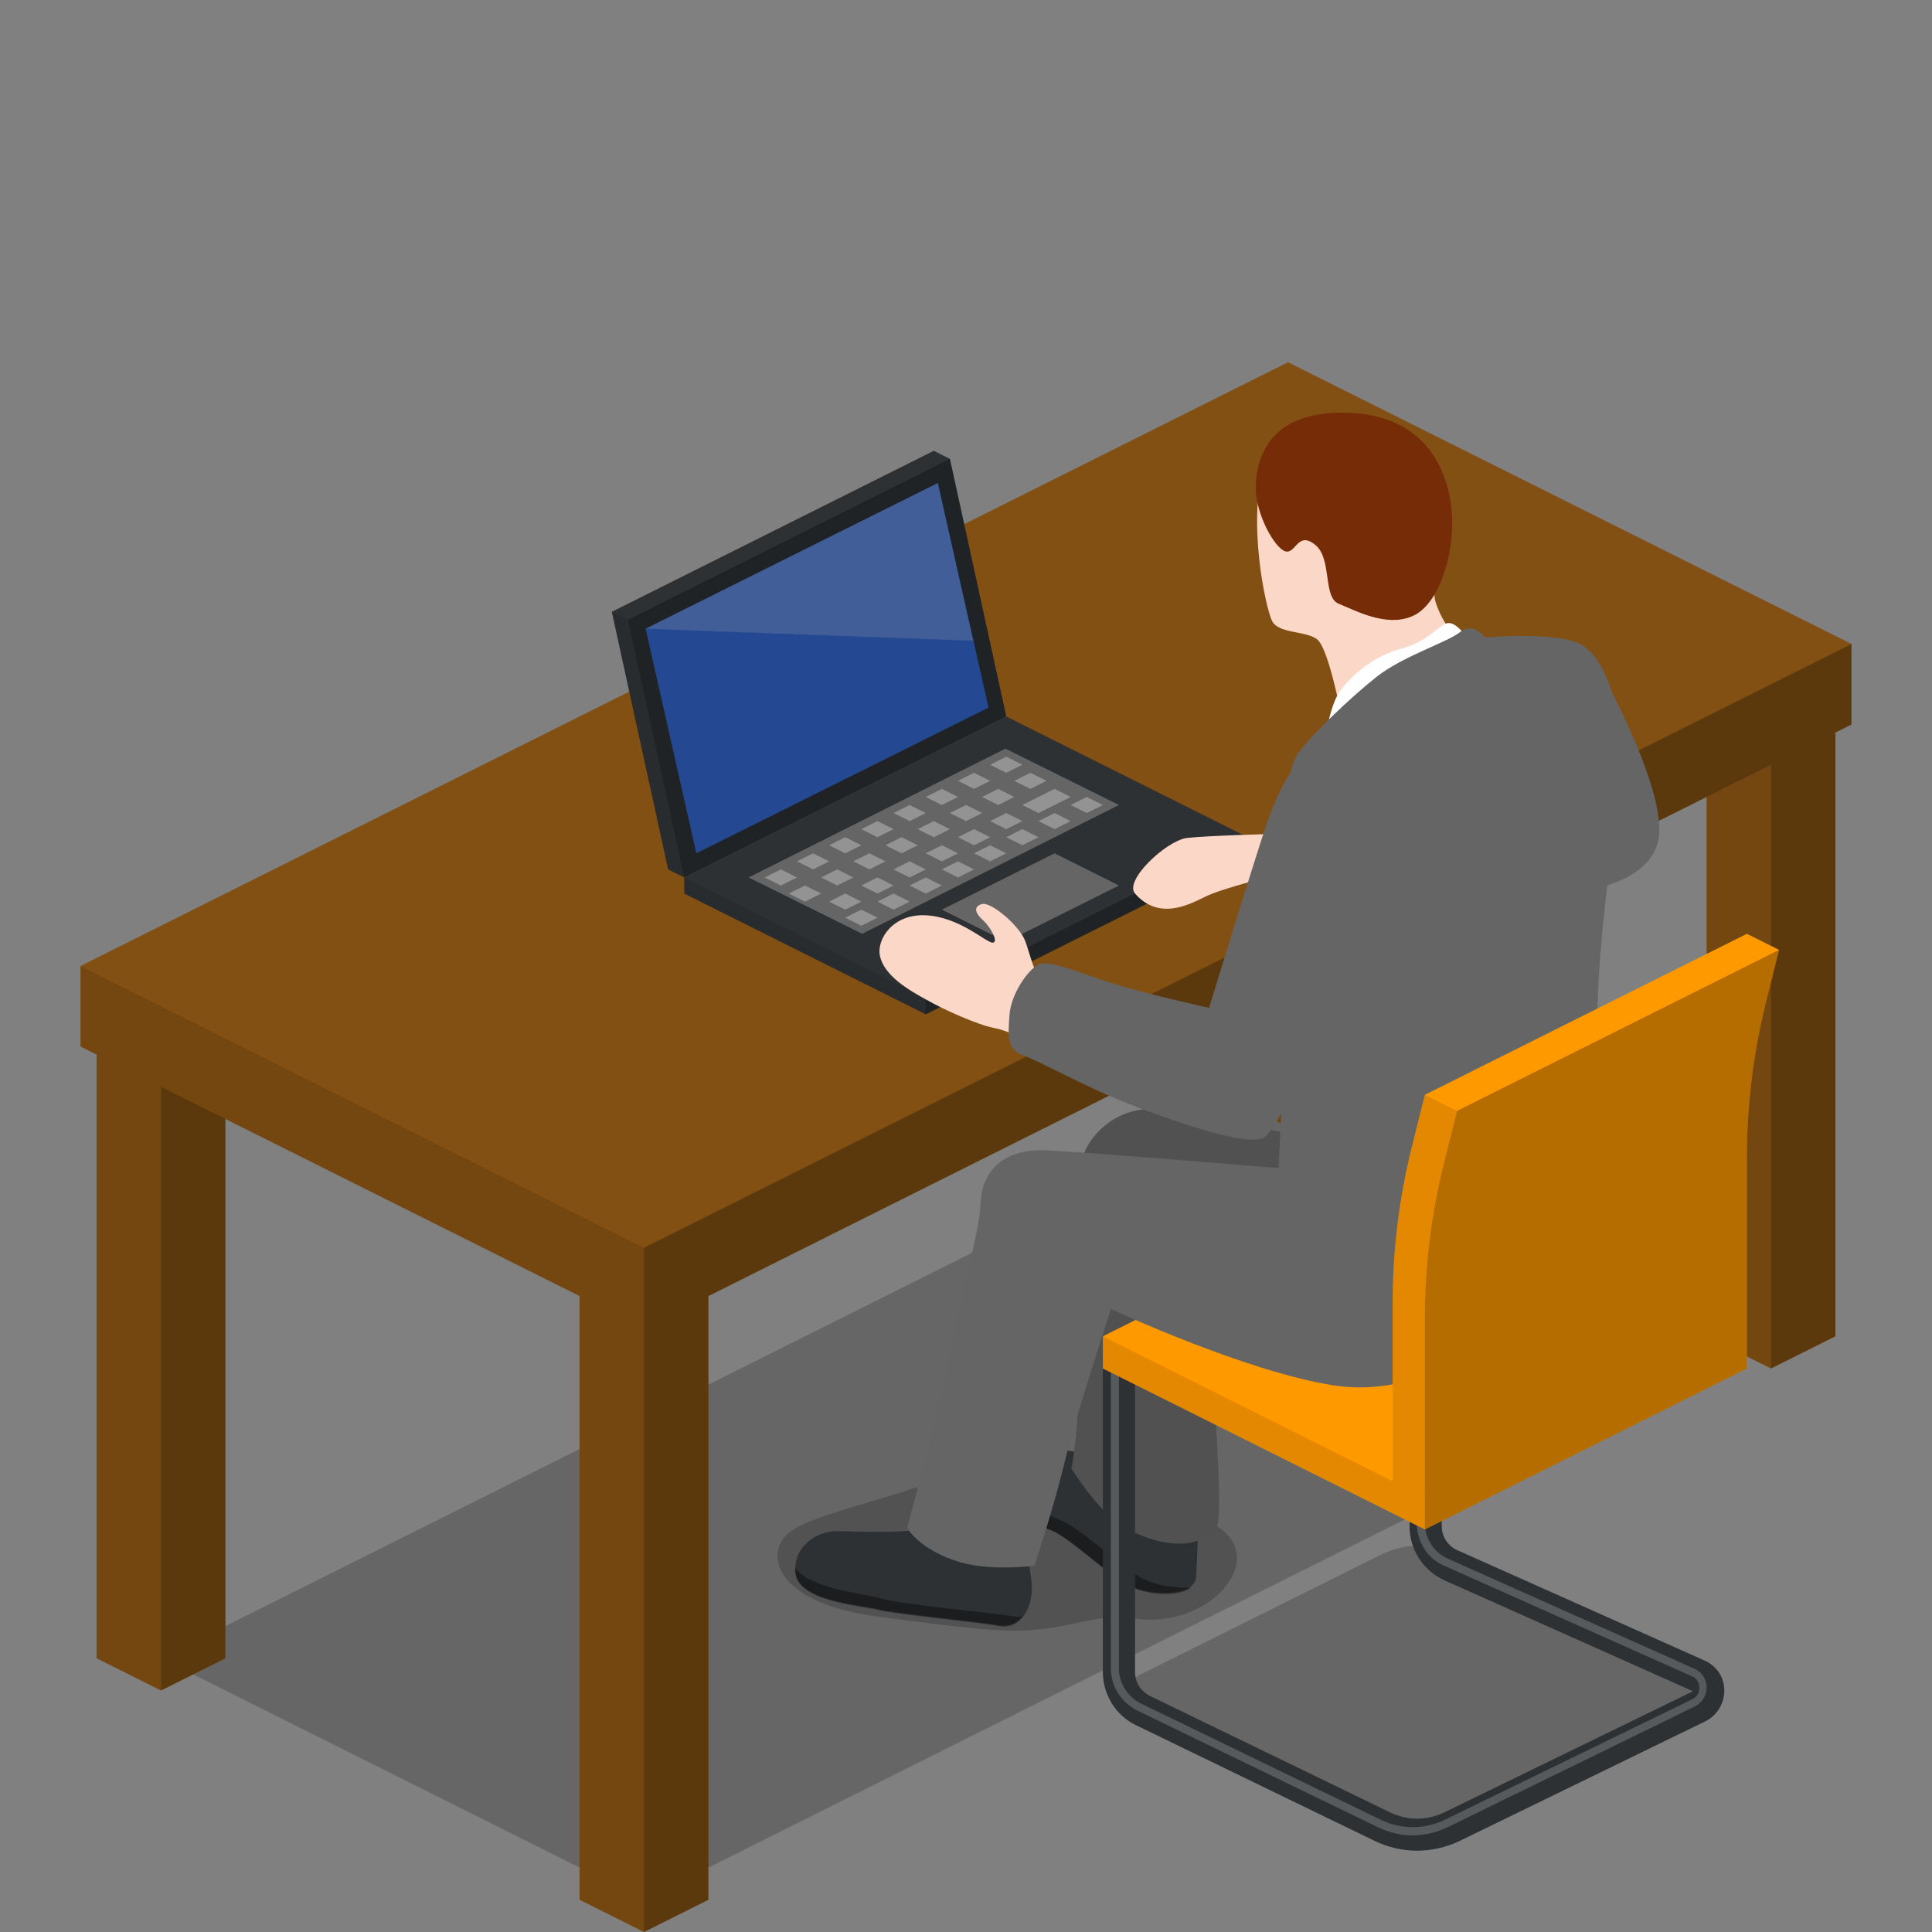 <?xml version="1.0" encoding="utf-8"?>
<!-- Generator: Adobe Illustrator 18.1.0, SVG Export Plug-In . SVG Version: 6.00 Build 0)  -->
<svg version="1.1" id="Layer_1" xmlns="http://www.w3.org/2000/svg" xmlns:xlink="http://www.w3.org/1999/xlink" x="0px" y="0px"
	 viewBox="0 0 240 240" enable-background="new 0 0 240 240" xml:space="preserve">
<rect x="0" y="0" width="240" height="240" fill="#808080" stroke="none"/>
<g>
	<polygon opacity="0.2" points="20,206 80,236 220,166 160,136 	"/>
	<g>
		<g>
			<polygon fill="#825012" points="212,85 212,166 220,170 228,166 228,85 220,81 			"/>
			<polygon opacity="0.11" points="220,170 212,166 212,85 220,89 			"/>
			<polygon opacity="0.29" points="220,170 228,166 228,85 220,89 			"/>
		</g>
	</g>
	<g>
		<g>
			<polygon fill="#825012" points="152,55 152,136 160,140 168,136 168,55 160,51 			"/>
			<polygon opacity="0.11" points="160,140 152,136 152,55 160,59 			"/>
			<polygon opacity="0.29" points="160,140 168,136 168,55 160,59 			"/>
		</g>
	</g>
	<g>
		<g>
			<polygon fill="#825012" points="72,155 72,236 80,240 88,236 88,155 80,151 			"/>
			<polygon opacity="0.11" points="80,240 72,236 72,155 80,159 			"/>
			<polygon opacity="0.29" points="80,240 88,236 88,155 80,159 			"/>
		</g>
	</g>
	<g>
		<g>
			<polygon fill="#825012" points="12,125 12,206 20,210 28,206 28,125 20,121 			"/>
			<polygon opacity="0.11" points="20,210 12,206 12,125 20,129 			"/>
			<polygon opacity="0.29" points="20,210 28,206 28,125 20,129 			"/>
		</g>
	</g>
	<polygon fill="#825012" points="10,120 10,130 80,165 230,90 230,80 160,45 	"/>
	<polygon opacity="0.11" points="80,165 10,130 10,120 80,155 	"/>
	<polygon opacity="0.29" points="80,165 230,90 230,80 80,155 	"/>
</g>
<g>
	<g>
		<g>
			<polygon fill="#2D3134" points="85,109 85,111 115,126 155,106 155,104 125,89 			"/>
			<polygon fill="#656565" points="93,109 124.9,93 139,100 107.1,116 			"/>
			<polygon fill="#656565" points="117,113 131,106 139,110 125,117 			"/>
			<polygon opacity="0.11" points="115,126 85,111 85,109 115,124 			"/>
			<polygon opacity="0.29" points="115,126 155,106 155,104 115,124 			"/>
			<g>
				<polygon opacity="0.3" fill="#FFFFFF" points="107,115 109,114 107,113 105,114 				"/>
				<polygon opacity="0.3" fill="#FFFFFF" points="111,113 113,112 111,111 109,112 				"/>
				<polygon opacity="0.3" fill="#FFFFFF" points="115,111 117,110 115,109 113,110 				"/>
				<polygon opacity="0.3" fill="#FFFFFF" points="119,109 121,108 119,107 117,108 				"/>
				<polygon opacity="0.3" fill="#FFFFFF" points="123,107 125,106 123,105 121,106 				"/>
				<polygon opacity="0.3" fill="#FFFFFF" points="127,105 129,104 127,103 125,104 				"/>
				<polygon opacity="0.3" fill="#FFFFFF" points="131,103 133,102 131,101 129,102 				"/>
				<polygon opacity="0.3" fill="#FFFFFF" points="135,101 137,100 135,99 133,100 				"/>
				<polygon opacity="0.3" fill="#FFFFFF" points="105,113 107,112 105,111 103,112 				"/>
				<polygon opacity="0.3" fill="#FFFFFF" points="109,111 111,110 109,109 107,110 				"/>
				<polygon opacity="0.3" fill="#FFFFFF" points="113,109 115,108 113,107 111,108 				"/>
				<polygon opacity="0.3" fill="#FFFFFF" points="117,107 119,106 117,105 115,106 				"/>
				<polygon opacity="0.3" fill="#FFFFFF" points="121,105 123,104 121,103 119,104 				"/>
				<polygon opacity="0.3" fill="#FFFFFF" points="125,103 127,102 125,101 123,102 				"/>
				<polygon opacity="0.3" fill="#FFFFFF" points="133,99 129,101 127,100 131,98 				"/>
				<polygon opacity="0.3" fill="#FFFFFF" points="100,112 102,111 100,110 98,111 				"/>
				<polygon opacity="0.3" fill="#FFFFFF" points="104,110 106,109 104,108 102,109 				"/>
				<polygon opacity="0.3" fill="#FFFFFF" points="108,108 110,107 108,106 106,107 				"/>
				<polygon opacity="0.3" fill="#FFFFFF" points="112,106 114,105 112,104 110,105 				"/>
				<polygon opacity="0.3" fill="#FFFFFF" points="116,104 118,103 116,102 114,103 				"/>
				<polygon opacity="0.3" fill="#FFFFFF" points="120,102 122,101 120,100 118,101 				"/>
				<polygon opacity="0.3" fill="#FFFFFF" points="124,100 126,99 124,98 122,99 				"/>
				<polygon opacity="0.3" fill="#FFFFFF" points="128,98 130,97 128,96 126,97 				"/>
				<polygon opacity="0.3" fill="#FFFFFF" points="97,110 99,109 97,108 95,109 				"/>
				<polygon opacity="0.3" fill="#FFFFFF" points="101,108 103,107 101,106 99,107 				"/>
				<polygon opacity="0.3" fill="#FFFFFF" points="105,106 107,105 105,104 103,105 				"/>
				<polygon opacity="0.3" fill="#FFFFFF" points="109,104 111,103 109,102 107,103 				"/>
				<polygon opacity="0.3" fill="#FFFFFF" points="113,102 115,101 113,100 111,101 				"/>
				<polygon opacity="0.3" fill="#FFFFFF" points="117,100 119,99 117,98 115,99 				"/>
				<polygon opacity="0.3" fill="#FFFFFF" points="121,98 123,97 121,96 119,97 				"/>
				<polygon opacity="0.3" fill="#FFFFFF" points="125,96 127,95 125,94 123,95 				"/>
			</g>
		</g>
	</g>
	<g>
		<g>
			<polygon fill="#2D3134" points="76,76 83,108 85,109 125,89 118,57 116,56 			"/>
			<polygon opacity="0.11" points="85,109 83,108 76,76 78,77 			"/>
			<polygon fill="#3366CC" points="80.2,78.1 116.5,60 122.8,87.9 86.5,106 			"/>
			<polygon opacity="0.2" fill="#FFFFFF" points="80.2,78.1 116.5,60 120.9,79.6 			"/>
			<polygon opacity="0.29" points="85,109 125,89 118,57 78,77 			"/>
		</g>
	</g>
</g>
<g>
	<path opacity="0.2" d="M141.6,213.2l29,14.5c3.7,1.9,8.1,1.9,11.8,0l29-14.5c2.1-1.1,2.1-4,0-5.1l-30.1-15c-3-1.5-6.6-1.5-9.7,0
		l-30.1,15C139.5,209.2,139.5,212.2,141.6,213.2z"/>
	<g>
		<path opacity="0.2" d="M98.4,190.1c-3.8,2.6-2.3,9,10.5,10.7c12.8,1.7,16.6,2.1,21,1.5c4.1-0.5,7.4-1.9,10.7-1.3
			c10.1,1.8,18.5-8.7,8.7-12.3c-9.8-3.7-30.8-5.5-36.2-3.7C107.8,186.8,101.1,188.3,98.4,190.1z"/>
		<path fill="#2D3134" d="M135.3,180.6c-2.7-0.4-9.7-1.8-10.2,1.8c-0.6,3.6,2.8,6.7,5.3,7.6s7.4,5.9,10.2,7.1c2.8,1.2,7.9,1.2,8-1.3
			c0.1-2.6,0.4-6.9,0-7.6c-0.4-0.7-10.2-5.8-10.2-5.8L135.3,180.6z"/>
		<path fill="#656565" d="M133.1,182.4c0,0,3.4,5.6,6.7,7.4c3.9,2.1,8.2,2.9,11.1,0.4c1.3-1.1-0.1-12.4,0-19.6
			c0.1-5.3,1.3-11.6,1.3-11.6l12.8-17.3l-20.3-3.8c-5.5-1-10.6,3.1-10.8,8.7l-0.4,12.6c0,0,0.8,10.9,0.4,15.6
			C133.7,179.5,133.1,182.4,133.1,182.4z"/>
		<path opacity="0.2" d="M133.1,182.4c0,0,3.4,5.6,6.7,7.4c3.9,2.1,8.2,2.9,11.1,0.4c1.3-1.1-0.1-12.4,0-19.6
			c0.1-5.3,1.3-11.6,1.3-11.6l12.8-17.3l-20.3-3.8c-5.5-1-10.6,3.1-10.8,8.7l-0.4,12.6c0,0,0.8,10.9,0.4,15.6
			C133.7,179.5,133.1,182.4,133.1,182.4z"/>
		<path opacity="0.4" d="M142.4,196.3c-3-1.3-8.2-6.7-11-7.6c-2.5-0.9-5.8-3.8-5.8-7.3c-0.2,0.3-0.4,0.6-0.4,1.1
			c-0.6,3.6,2.8,6.7,5.3,7.6s7.4,5.9,10.2,7.1c2.2,1,5.7,1.2,7.3,0C146.1,197.3,143.9,197,142.4,196.3z"/>
	</g>
	<path fill="#2D3134" d="M176,229.9c-1.8,0-3.5-0.4-5.2-1.2l-29.7-14.4c-2.5-1.2-4.1-3.8-4.1-6.6V169c0-1.1,0.9-2,2-2s2,0.9,2,2
		v38.7c0,1.3,0.7,2.4,1.9,3l29.7,14.4c2.2,1.1,4.7,1.1,6.9,0l30.6-14.9c0,0,0.1,0,0.1-0.1c0-0.1,0-0.1-0.1-0.1l-30.7-13.7
		c-2.6-1.2-4.3-3.8-4.3-6.7V185c0-1.1,0.9-2,2-2s2,0.9,2,2v4.6c0,1.3,0.8,2.5,2,3l30.7,13.7c1.5,0.7,2.4,2.1,2.4,3.7
		c0,1.6-0.9,3.1-2.3,3.8l-30.6,14.9C179.6,229.5,177.8,229.9,176,229.9z"/>
	<path opacity="0.2" fill="#FFFFFF" d="M175.5,228c-1.6,0-3.1-0.4-4.5-1.1l-29.7-14.4c-2-1-3.3-3-3.3-5.2v-38.7
		c0-0.3,0.2-0.5,0.5-0.5s0.5,0.2,0.5,0.5v38.7c0,1.8,1.1,3.5,2.7,4.3l29.7,14.4c2.6,1.3,5.6,1.3,8.2,0l30.6-14.9
		c0.6-0.3,0.9-0.8,0.9-1.5c0-0.6-0.4-1.2-1-1.4l-30.7-13.7c-2.1-0.9-3.4-3-3.4-5.3v-4.6c0-0.3,0.2-0.5,0.5-0.5s0.5,0.2,0.5,0.5v4.6
		c0,1.9,1.1,3.6,2.8,4.4l30.7,13.7c0.9,0.4,1.5,1.3,1.5,2.3s-0.5,1.9-1.5,2.4L180,226.9C178.6,227.6,177,228,175.5,228z"/>
	<g>
		<g>
			<polygon fill="#FF9900" points="137,166 137,170 177,190 217,170 217,166 177,146 			"/>
			<polygon opacity="0.11" points="177,190 137,170 137,166 177,186 			"/>
		</g>
	</g>
	<g>
		<path fill="#2D3134" d="M116.2,189.4c-1.9,1.3-10.2,0.8-12.3,0.8c-2.1,0-5.3,1.6-5.1,5.1c0.2,3.6,7.7,4.1,10.3,4.7s12.3,1.5,15,2
			c2.6,0.5,4.5-2.3,4-5.9c-0.6-3.6-0.4-5.5-0.4-5.5L116.2,189.4z"/>
		<path opacity="0.4" d="M126,200.8c-3-0.5-13.6-1.4-16.4-2.2c-2.4-0.7-8.9-1.2-10.8-3.8c0,0.1,0,0.3,0,0.4
			c0.2,3.6,7.7,4.1,10.3,4.7s12.3,1.5,15,2c1.2,0.2,2.3-0.3,3-1.2C126.8,200.9,126.4,200.9,126,200.8z"/>
		<path fill="#656565" d="M160.4,140.8l29.4-8.6c0,0,10.3,15,8.7,24.1c-1.8,10.3-13.4,9.9-13.4,9.9s-8.4,7.6-19.4,5.9
			c-11-1.7-27.7-9.5-27.7-9.5s-4.3,13.2-5.5,18c-1.5,6.5-4,13.9-4,13.9s-5.2,0.7-9.1-0.4c-5.2-1.5-6.7-4.3-6.7-4.3s4-14.9,5.2-21
			c1.9-9.9,3.8-16,3.9-19.2c0.1-3.5,2.2-7,8.3-6.7c6,0.3,29.9,2.3,29.9,2.3L160.4,140.8z"/>
	</g>
	<g>
		<path fill="#FBD7C7" d="M141,111c-1.4-1.6,3.8-6.5,6.4-6.9c2.6-0.3,10.6-0.5,10.6-0.5l0.9,5c0,0-7,1.7-9.2,2.8
			S143.9,114.3,141,111z"/>
		<path fill="#FBD7C7" d="M126.9,129.1c0,0-1.4-1-3.4-1.4c-2.1-0.4-6.3-2.3-8.4-3.5c-2.2-1.2-5.3-3-5.8-5.5c-0.4-1.9,1.5-5.2,5.7-5
			s7.5,3.4,8.3,3.4s-0.2-1.9-1.2-2.8c-1-0.9-1.2-1.7-0.1-2s4.7,2.7,5.4,4.7s1.1,4.2,2.4,5.3c1.1,0.9,2.2,1.5,2.2,1.5L126.9,129.1z"
			/>
		<path fill="#FBD7C7" d="M166.6,88.8c0,0-1.5-8-2.9-9.3c-1.3-1.2-4.9-0.7-5.7-2.4c-0.8-1.7-3.2-12.7-0.8-20s18.4-7.7,21.6,2.4
			s-1.7,11.7-0.4,15.5c1.3,3.8,4.3,5.9,4.3,5.9s-5.1,3.3-8.7,4.6C170.5,86.8,166.6,88.8,166.6,88.8z"/>
		<path fill="#FFFFFF" d="M182.3,79.3c0,0-1.3-2-2.4-1.9c-1.1,0.1-2.4,2.3-5.9,3.2c-3.4,0.9-6.1,3.3-7.5,5.2
			c-1.4,1.9-1.9,6.3-1.9,6.3L182.3,79.3z"/>
		<path fill="#762C07" d="M156,60.7c0,3.1,2.3,7.4,3.7,7.8c1.3,0.3,1.5-2.6,3.7-0.8c2.1,1.7,0.9,6.5,2.9,7.3s5.8,2.9,9,1.6
			c3.2-1.2,5.1-6.9,5.1-11.6c0-4.8-2.1-13.1-12.4-13.7C157.5,50.7,156,57.1,156,60.7z"/>
		<path fill="#656565" d="M158.8,145.8c0,0,9.1,24.1,15.5,26.3c6.4,2.2,23.6-5.3,25.8-13.4s-1.5-25.9-1.6-27.9
			c-0.5-10.4,1.5-23.1,2.6-32.3s-1.5-17.6-5.5-18.8c-4-1.2-11.1-0.5-11.1-0.5s-1.5-2-3.1-0.7c-1.6,1.3-6.9,2.9-10.3,5.5
			c-3.3,2.6-8.3,7.4-9.8,9.5c-3.3,4.5-1.2,28.9-1.7,35.2L158.8,145.8z"/>
		<path fill="#656565" d="M170.2,93.8c-5.9-2.8-9.5-1-12.8,8.4c-1.7,5-7.2,23-7.2,23s-7.3-1.6-11.9-3c-3-0.9-8-3.1-9.3-2.4
			c-1.3,0.7-3.4,3.6-3.6,6.3c-0.2,2.7-0.3,4.3,1.7,5s7.7,3.9,12.8,5.9c3.3,1.3,15.3,5.9,17.3,4.2s12.9-23.6,15.3-30.1
			S176.2,96.7,170.2,93.8z"/>
		<path fill="#656565" d="M198.5,82.7c0,0,8.8,15.6,7.5,21.7c-1.3,6.1-11.7,6.7-12.9,6.7C191.8,111.1,198.5,82.7,198.5,82.7z"/>
	</g>
	<g>
		<path fill="#FF9900" d="M221,118l-4-2l-40,20l-1.6,6.4c-1.6,6.4-2.4,12.9-2.4,19.5V184l4,2l40-20v-22.1c0-6.6,0.8-13.1,2.4-19.5
			L221,118z"/>
		<path opacity="0.11" d="M181,138l-4-2l-1.6,6.4c-1.6,6.4-2.4,12.9-2.4,19.5V184l4,2v-22.1c0-6.6,0.8-13.1,2.4-19.5L181,138z"/>
		<path opacity="0.29" d="M181,138l-1.6,6.4c-1.6,6.4-2.4,12.9-2.4,19.5V186v4l40-20v-4v-22.1c0-6.6,0.8-13.1,2.4-19.5l1.6-6.4
			L181,138z"/>
	</g>
</g>
</svg>
